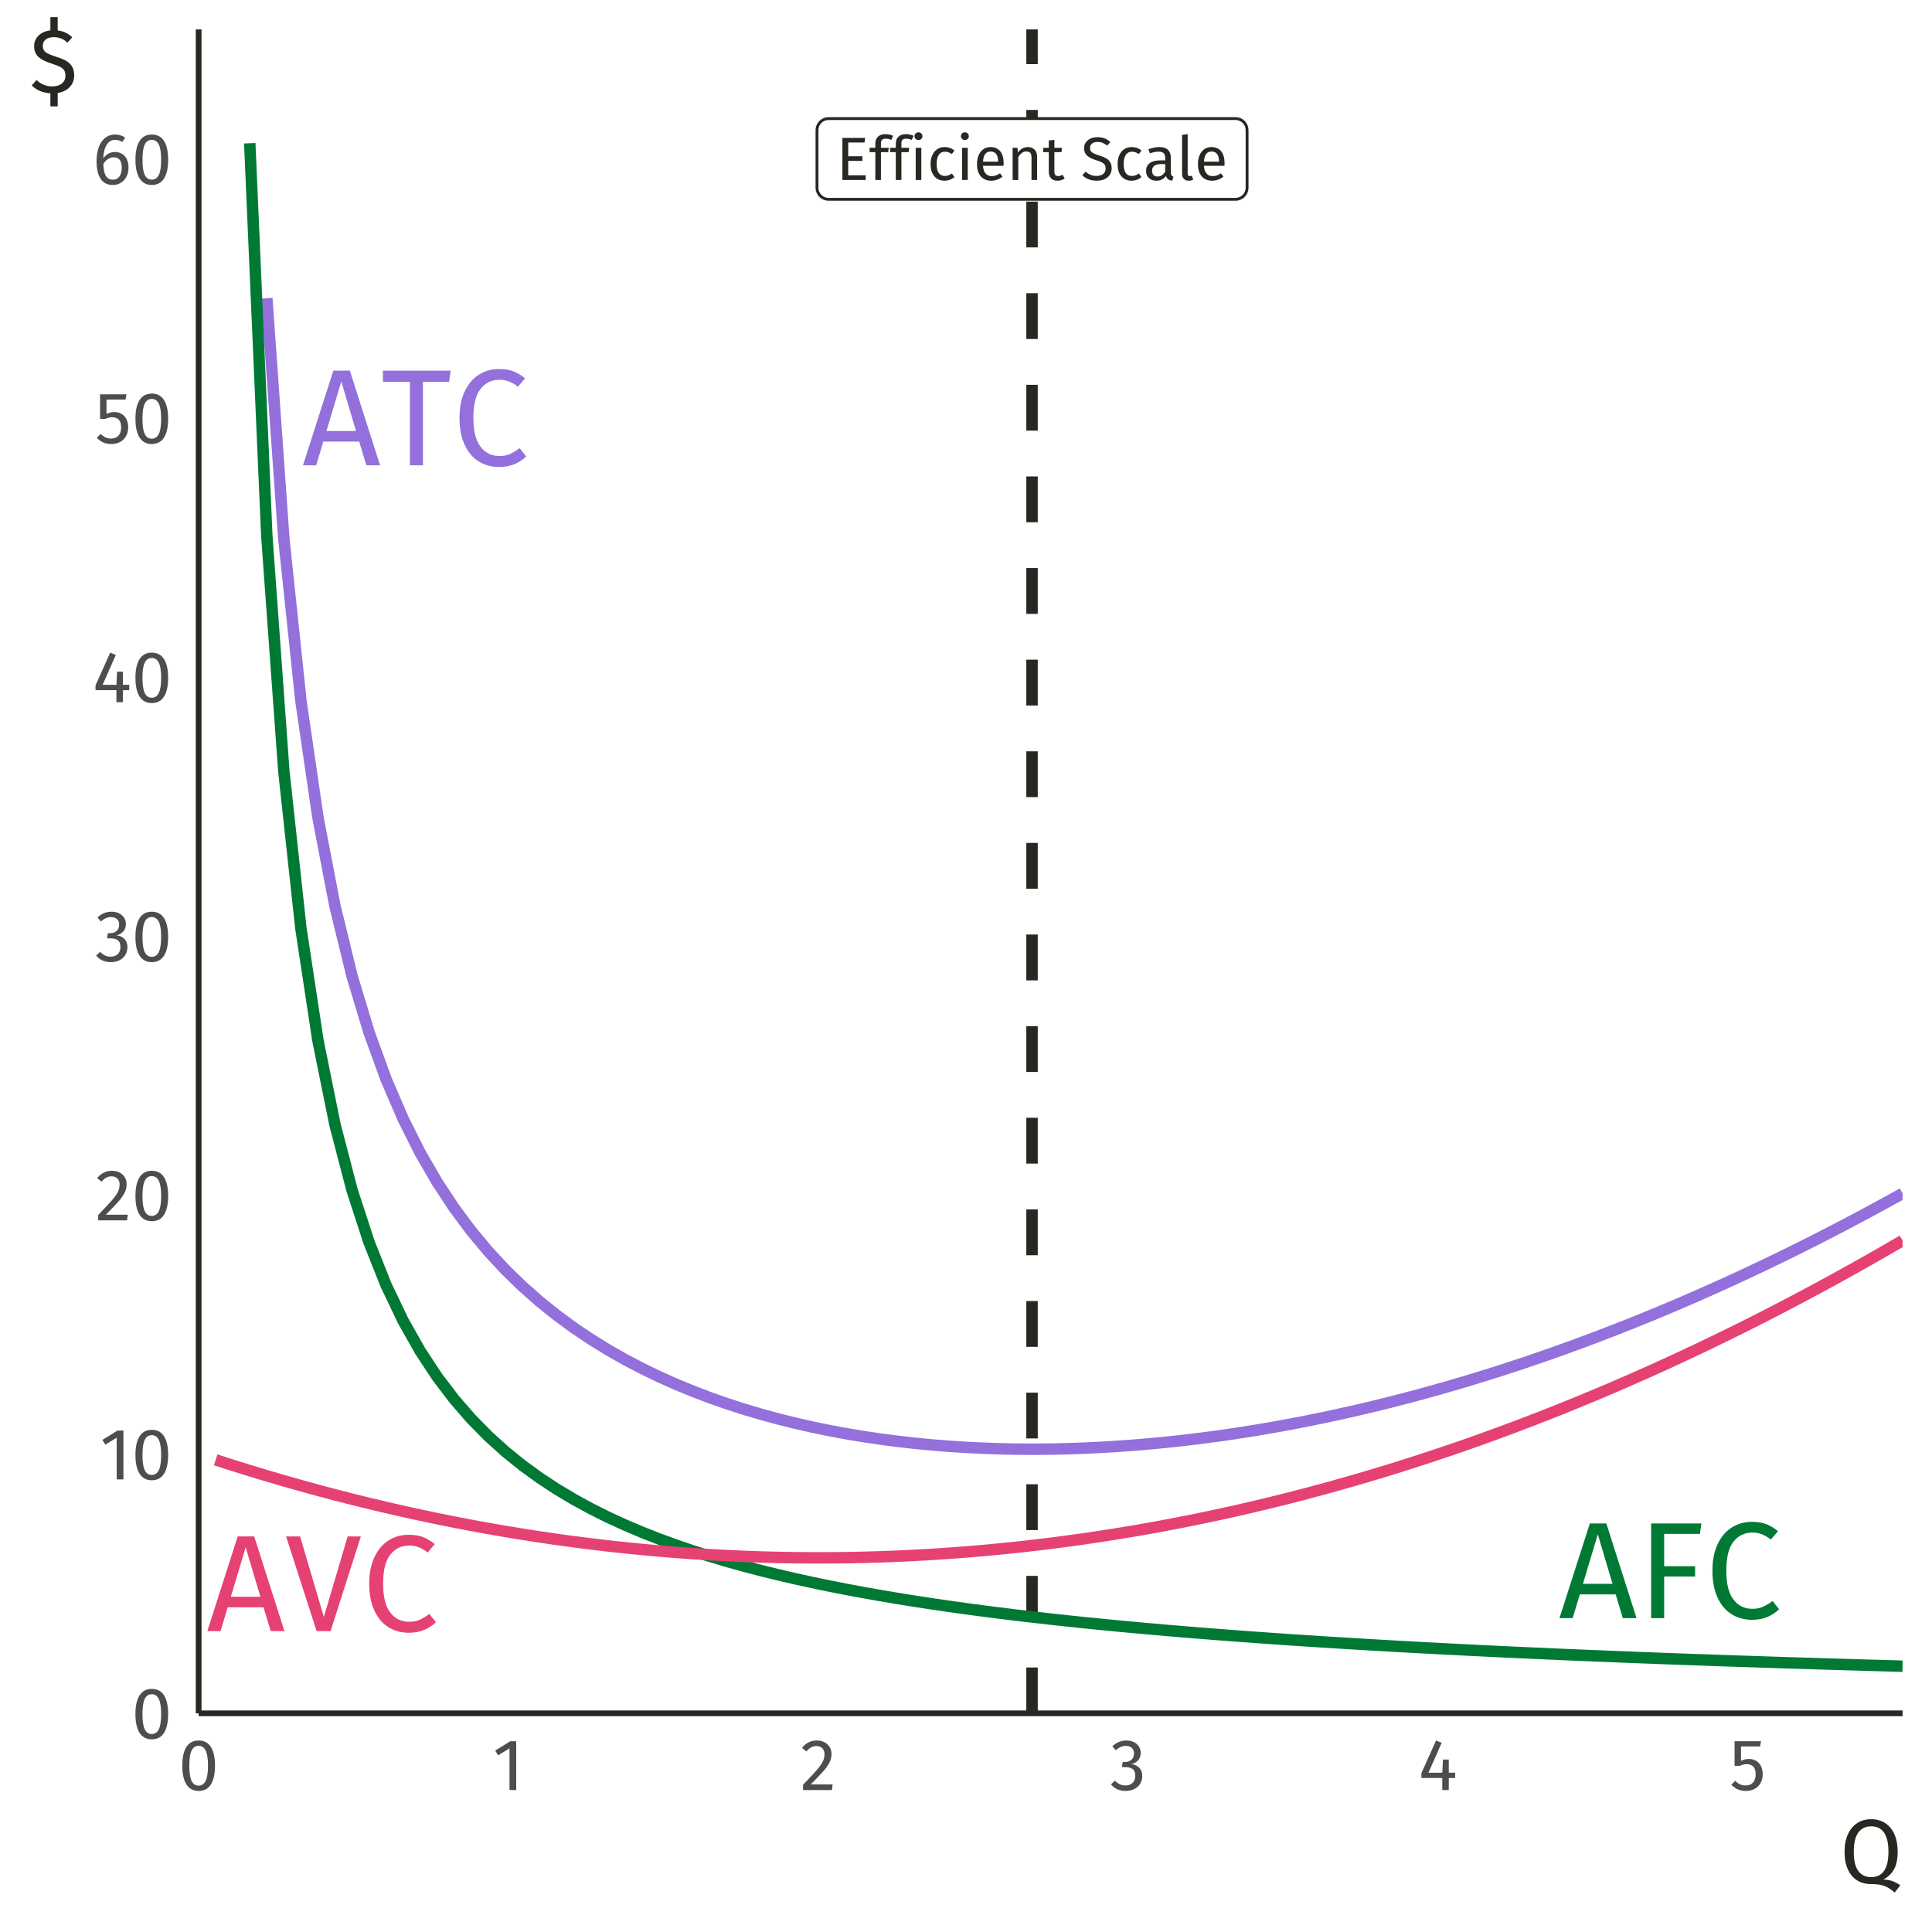 <?xml version="1.0" encoding="UTF-8"?>
<svg xmlns="http://www.w3.org/2000/svg" xmlns:xlink="http://www.w3.org/1999/xlink" width="360pt" height="360pt" viewBox="0 0 360 360" version="1.1">
<defs>
<g>
<symbol overflow="visible" id="glyph0-0">
<path style="stroke:none;" d="M 13.906 -26.887 L 13.906 8.961 L 3.148 8.961 L 3.148 -26.887 Z M 12.523 -25.555 L 4.559 -25.555 L 4.559 7.633 L 12.523 7.633 Z M 8.297 -11.551 C 9.32 -11.547 10.047 -11.273 10.484 -10.73 C 10.918 -10.18 11.137 -9.473 11.141 -8.605 C 11.137 -7.695 10.945 -6.996 10.562 -6.504 C 10.176 -6.008 9.559 -5.699 8.707 -5.582 L 8.707 -4.43 C 8.707 -4.242 8.641 -4.09 8.516 -3.98 C 8.383 -3.867 8.234 -3.812 8.066 -3.816 C 7.891 -3.812 7.742 -3.867 7.617 -3.98 C 7.488 -4.09 7.422 -4.242 7.426 -4.43 L 7.426 -6.582 C 8.328 -6.629 8.945 -6.797 9.27 -7.078 C 9.594 -7.359 9.754 -7.852 9.758 -8.555 C 9.754 -9.117 9.645 -9.551 9.422 -9.859 C 9.199 -10.164 8.789 -10.316 8.195 -10.32 C 7.699 -10.316 7.254 -10.223 6.863 -10.039 C 6.723 -9.984 6.613 -9.961 6.531 -9.961 C 6.34 -9.961 6.191 -10.016 6.082 -10.125 C 5.969 -10.234 5.91 -10.375 5.914 -10.551 C 5.91 -10.871 6.164 -11.117 6.668 -11.293 C 7.172 -11.461 7.715 -11.547 8.297 -11.551 Z M 8.066 -3.074 C 8.32 -3.07 8.531 -2.984 8.703 -2.816 C 8.871 -2.645 8.957 -2.43 8.961 -2.176 C 8.957 -1.898 8.871 -1.672 8.703 -1.496 C 8.531 -1.316 8.32 -1.23 8.066 -1.23 C 7.809 -1.23 7.594 -1.316 7.426 -1.496 C 7.254 -1.672 7.172 -1.898 7.172 -2.176 C 7.172 -2.43 7.254 -2.645 7.426 -2.816 C 7.594 -2.984 7.809 -3.07 8.066 -3.074 Z M 8.066 -3.074 "/>
</symbol>
<symbol overflow="visible" id="glyph0-1">
<path style="stroke:none;" d="M 11.957 0 L 10.629 -4.43 L 3.945 -4.43 L 2.613 0 L 0.152 0 L 5.812 -17.645 L 8.887 -17.645 L 14.52 0 Z M 4.531 -6.402 L 10.039 -6.402 L 7.297 -15.621 Z M 4.531 -6.402 "/>
</symbol>
<symbol overflow="visible" id="glyph0-2">
<path style="stroke:none;" d="M 12.984 -17.645 L 12.727 -15.57 L 7.836 -15.57 L 7.836 0 L 5.402 0 L 5.402 -15.57 L 0.383 -15.57 L 0.383 -17.645 Z M 12.984 -17.645 "/>
</symbol>
<symbol overflow="visible" id="glyph0-3">
<path style="stroke:none;" d="M 8.73 -17.949 C 9.789 -17.945 10.68 -17.809 11.406 -17.539 C 12.129 -17.266 12.867 -16.824 13.625 -16.211 L 12.293 -14.648 C 11.215 -15.516 10.078 -15.949 8.887 -15.953 C 7.414 -15.949 6.23 -15.387 5.34 -14.262 C 4.441 -13.137 3.996 -11.328 3.996 -8.836 C 3.996 -6.41 4.438 -4.621 5.324 -3.469 C 6.211 -2.316 7.391 -1.738 8.859 -1.742 C 9.609 -1.738 10.266 -1.867 10.832 -2.125 C 11.391 -2.379 11.988 -2.738 12.625 -3.199 L 13.828 -1.664 C 13.281 -1.102 12.578 -0.629 11.727 -0.254 C 10.871 0.121 9.891 0.305 8.785 0.309 C 7.348 0.305 6.07 -0.047 4.953 -0.754 C 3.832 -1.461 2.965 -2.504 2.344 -3.879 C 1.719 -5.254 1.406 -6.906 1.41 -8.836 C 1.406 -10.762 1.73 -12.41 2.383 -13.789 C 3.027 -15.16 3.906 -16.199 5.02 -16.898 C 6.125 -17.598 7.363 -17.945 8.73 -17.949 Z M 8.73 -17.949 "/>
</symbol>
<symbol overflow="visible" id="glyph0-4">
<path style="stroke:none;" d="M 2.562 0 L 2.562 -17.645 L 11.934 -17.645 L 11.652 -15.699 L 4.992 -15.699 L 4.992 -9.68 L 10.754 -9.68 L 10.754 -7.758 L 4.992 -7.758 L 4.992 0 Z M 2.562 0 "/>
</symbol>
<symbol overflow="visible" id="glyph0-5">
<path style="stroke:none;" d="M 14.086 -17.645 L 8.449 0 L 5.84 0 L 0.152 -17.645 L 2.766 -17.645 L 7.195 -2.637 L 11.625 -17.645 Z M 14.086 -17.645 "/>
</symbol>
<symbol overflow="visible" id="glyph1-0">
<path style="stroke:none;" d="M 6.18 -11.949 L 6.18 3.984 L 1.398 3.984 L 1.398 -11.949 Z M 5.566 -11.359 L 2.027 -11.359 L 2.027 3.391 L 5.566 3.391 Z M 3.688 -5.133 C 4.141 -5.133 4.465 -5.012 4.66 -4.77 C 4.848 -4.527 4.945 -4.211 4.949 -3.824 C 4.945 -3.422 4.859 -3.109 4.691 -2.891 C 4.52 -2.668 4.246 -2.531 3.871 -2.48 L 3.871 -1.969 C 3.867 -1.883 3.84 -1.816 3.785 -1.77 C 3.727 -1.719 3.66 -1.691 3.586 -1.695 C 3.508 -1.691 3.441 -1.719 3.387 -1.77 C 3.328 -1.816 3.297 -1.883 3.301 -1.969 L 3.301 -2.926 C 3.699 -2.945 3.973 -3.02 4.117 -3.148 C 4.262 -3.27 4.336 -3.488 4.336 -3.801 C 4.336 -4.047 4.285 -4.238 4.188 -4.379 C 4.086 -4.512 3.902 -4.582 3.641 -4.586 C 3.418 -4.582 3.223 -4.539 3.051 -4.461 C 2.988 -4.434 2.938 -4.422 2.902 -4.426 C 2.816 -4.422 2.75 -4.449 2.703 -4.5 C 2.648 -4.547 2.625 -4.609 2.629 -4.688 C 2.625 -4.832 2.738 -4.941 2.965 -5.02 C 3.188 -5.094 3.426 -5.133 3.688 -5.133 Z M 3.586 -1.367 C 3.695 -1.363 3.789 -1.324 3.867 -1.25 C 3.945 -1.172 3.984 -1.078 3.984 -0.969 C 3.984 -0.844 3.945 -0.742 3.867 -0.664 C 3.789 -0.582 3.695 -0.543 3.586 -0.547 C 3.469 -0.543 3.371 -0.582 3.301 -0.664 C 3.223 -0.742 3.188 -0.844 3.188 -0.969 C 3.188 -1.078 3.223 -1.172 3.301 -1.25 C 3.371 -1.324 3.469 -1.363 3.586 -1.367 Z M 3.586 -1.367 "/>
</symbol>
<symbol overflow="visible" id="glyph1-1">
<path style="stroke:none;" d="M 5.383 -7.84 L 5.258 -6.977 L 2.219 -6.977 L 2.219 -4.414 L 4.859 -4.414 L 4.859 -3.551 L 2.219 -3.551 L 2.219 -0.863 L 5.473 -0.863 L 5.473 0 L 1.137 0 L 1.137 -7.84 Z M 5.383 -7.84 "/>
</symbol>
<symbol overflow="visible" id="glyph1-2">
<path style="stroke:none;" d="M 3.117 -7.695 C 2.797 -7.691 2.566 -7.621 2.434 -7.484 C 2.293 -7.34 2.227 -7.121 2.23 -6.828 L 2.23 -5.996 L 3.688 -5.996 L 3.574 -5.191 L 2.23 -5.191 L 2.23 0 L 1.184 0 L 1.184 -5.191 L 0.113 -5.191 L 0.113 -5.996 L 1.184 -5.996 L 1.184 -6.816 C 1.184 -7.328 1.348 -7.746 1.676 -8.062 C 2.004 -8.375 2.465 -8.531 3.062 -8.535 C 3.332 -8.531 3.578 -8.508 3.797 -8.461 C 4.012 -8.41 4.242 -8.332 4.496 -8.23 L 4.164 -7.465 C 3.82 -7.617 3.473 -7.691 3.117 -7.695 Z M 3.117 -7.695 "/>
</symbol>
<symbol overflow="visible" id="glyph1-3">
<path style="stroke:none;" d="M 2.129 -5.996 L 2.129 0 L 1.082 0 L 1.082 -5.996 Z M 1.594 -8.879 C 1.812 -8.875 1.988 -8.809 2.125 -8.672 C 2.262 -8.535 2.332 -8.363 2.332 -8.16 C 2.332 -7.953 2.262 -7.785 2.125 -7.652 C 1.988 -7.52 1.812 -7.453 1.594 -7.453 C 1.379 -7.453 1.203 -7.52 1.066 -7.652 C 0.93 -7.785 0.859 -7.953 0.863 -8.16 C 0.859 -8.363 0.93 -8.535 1.066 -8.672 C 1.203 -8.809 1.379 -8.875 1.594 -8.879 Z M 1.594 -8.879 "/>
</symbol>
<symbol overflow="visible" id="glyph1-4">
<path style="stroke:none;" d="M 3.266 -6.133 C 3.617 -6.129 3.945 -6.078 4.242 -5.98 C 4.539 -5.875 4.824 -5.711 5.098 -5.484 L 4.598 -4.824 C 4.383 -4.973 4.176 -5.086 3.977 -5.16 C 3.773 -5.23 3.551 -5.266 3.312 -5.27 C 2.82 -5.266 2.445 -5.074 2.18 -4.688 C 1.91 -4.301 1.773 -3.727 1.777 -2.969 C 1.773 -2.207 1.906 -1.648 2.172 -1.289 C 2.434 -0.93 2.812 -0.75 3.312 -0.75 C 3.543 -0.75 3.762 -0.785 3.961 -0.859 C 4.156 -0.93 4.375 -1.047 4.621 -1.207 L 5.098 -0.523 C 4.551 -0.082 3.938 0.133 3.266 0.137 C 2.449 0.133 1.812 -0.137 1.348 -0.684 C 0.879 -1.227 0.645 -1.98 0.648 -2.949 C 0.645 -3.582 0.75 -4.141 0.965 -4.617 C 1.176 -5.094 1.477 -5.465 1.871 -5.734 C 2.258 -5.996 2.723 -6.129 3.266 -6.133 Z M 3.266 -6.133 "/>
</symbol>
<symbol overflow="visible" id="glyph1-5">
<path style="stroke:none;" d="M 5.609 -3.176 C 5.605 -3 5.602 -2.82 5.59 -2.641 L 1.766 -2.641 C 1.805 -1.977 1.973 -1.492 2.266 -1.184 C 2.551 -0.871 2.922 -0.715 3.379 -0.719 C 3.664 -0.715 3.93 -0.758 4.176 -0.844 C 4.418 -0.926 4.672 -1.059 4.938 -1.242 L 5.395 -0.613 C 4.754 -0.113 4.055 0.133 3.301 0.137 C 2.461 0.133 1.812 -0.137 1.348 -0.684 C 0.879 -1.227 0.645 -1.977 0.648 -2.938 C 0.645 -3.555 0.746 -4.109 0.949 -4.594 C 1.148 -5.074 1.434 -5.449 1.812 -5.723 C 2.188 -5.992 2.633 -6.129 3.141 -6.133 C 3.938 -6.129 4.547 -5.867 4.973 -5.348 C 5.395 -4.82 5.605 -4.098 5.609 -3.176 Z M 4.574 -3.484 C 4.57 -4.074 4.453 -4.523 4.223 -4.836 C 3.984 -5.145 3.633 -5.301 3.164 -5.305 C 2.305 -5.301 1.836 -4.672 1.766 -3.414 L 4.574 -3.414 Z M 4.574 -3.484 "/>
</symbol>
<symbol overflow="visible" id="glyph1-6">
<path style="stroke:none;" d="M 3.902 -6.133 C 4.449 -6.129 4.875 -5.965 5.184 -5.645 C 5.488 -5.316 5.641 -4.871 5.645 -4.301 L 5.645 0 L 4.598 0 L 4.598 -4.152 C 4.594 -4.578 4.516 -4.879 4.359 -5.055 C 4.199 -5.227 3.961 -5.312 3.652 -5.316 C 3.332 -5.312 3.051 -5.223 2.809 -5.043 C 2.562 -4.859 2.336 -4.598 2.129 -4.258 L 2.129 0 L 1.082 0 L 1.082 -5.996 L 1.98 -5.996 L 2.07 -5.109 C 2.281 -5.43 2.547 -5.68 2.863 -5.859 C 3.176 -6.039 3.523 -6.129 3.902 -6.133 Z M 3.902 -6.133 "/>
</symbol>
<symbol overflow="visible" id="glyph1-7">
<path style="stroke:none;" d="M 4.109 -0.273 C 3.711 0 3.266 0.133 2.766 0.137 C 2.258 0.133 1.859 -0.008 1.574 -0.301 C 1.289 -0.59 1.148 -1.016 1.148 -1.57 L 1.148 -5.191 L 0.102 -5.191 L 0.102 -5.996 L 1.148 -5.996 L 1.148 -7.352 L 2.195 -7.477 L 2.195 -5.996 L 3.621 -5.996 L 3.504 -5.191 L 2.195 -5.191 L 2.195 -1.617 C 2.191 -1.305 2.246 -1.078 2.359 -0.938 C 2.469 -0.797 2.652 -0.727 2.914 -0.727 C 3.145 -0.727 3.41 -0.805 3.711 -0.969 Z M 4.109 -0.273 "/>
</symbol>
<symbol overflow="visible" id="glyph1-8">
<path style="stroke:none;" d=""/>
</symbol>
<symbol overflow="visible" id="glyph1-9">
<path style="stroke:none;" d="M 3.074 -7.977 C 3.594 -7.973 4.039 -7.898 4.414 -7.754 C 4.781 -7.605 5.145 -7.379 5.496 -7.066 L 4.906 -6.406 C 4.605 -6.641 4.316 -6.816 4.035 -6.926 C 3.75 -7.035 3.445 -7.09 3.117 -7.09 C 2.707 -7.09 2.367 -6.992 2.105 -6.805 C 1.836 -6.609 1.703 -6.336 1.707 -5.977 C 1.703 -5.746 1.75 -5.551 1.844 -5.398 C 1.934 -5.242 2.102 -5.102 2.348 -4.973 C 2.594 -4.844 2.953 -4.707 3.426 -4.562 C 3.914 -4.41 4.324 -4.246 4.652 -4.074 C 4.98 -3.895 5.242 -3.656 5.445 -3.352 C 5.641 -3.043 5.742 -2.652 5.746 -2.184 C 5.742 -1.727 5.629 -1.324 5.41 -0.98 C 5.184 -0.629 4.863 -0.355 4.441 -0.16 C 4.02 0.039 3.52 0.133 2.949 0.137 C 1.859 0.133 0.973 -0.199 0.285 -0.875 L 0.875 -1.535 C 1.191 -1.277 1.516 -1.082 1.844 -0.949 C 2.168 -0.816 2.531 -0.75 2.938 -0.75 C 3.418 -0.75 3.82 -0.867 4.141 -1.109 C 4.457 -1.344 4.617 -1.691 4.621 -2.152 C 4.617 -2.406 4.566 -2.621 4.473 -2.793 C 4.371 -2.961 4.203 -3.113 3.965 -3.254 C 3.727 -3.387 3.379 -3.523 2.926 -3.664 C 2.117 -3.902 1.531 -4.195 1.16 -4.539 C 0.785 -4.879 0.598 -5.344 0.602 -5.93 C 0.598 -6.32 0.703 -6.672 0.914 -6.984 C 1.125 -7.297 1.418 -7.539 1.793 -7.715 C 2.168 -7.887 2.594 -7.973 3.074 -7.977 Z M 3.074 -7.977 "/>
</symbol>
<symbol overflow="visible" id="glyph1-10">
<path style="stroke:none;" d="M 5.121 -1.398 C 5.121 -1.152 5.16 -0.973 5.246 -0.859 C 5.324 -0.738 5.449 -0.648 5.621 -0.594 L 5.383 0.137 C 5.07 0.094 4.82 0.012 4.633 -0.125 C 4.441 -0.258 4.301 -0.473 4.211 -0.762 C 3.809 -0.164 3.215 0.133 2.426 0.137 C 1.832 0.133 1.363 -0.031 1.023 -0.363 C 0.68 -0.695 0.508 -1.129 0.512 -1.672 C 0.508 -2.305 0.738 -2.797 1.199 -3.141 C 1.656 -3.48 2.309 -3.648 3.152 -3.652 L 4.074 -3.652 L 4.074 -4.098 C 4.07 -4.52 3.969 -4.824 3.766 -5.008 C 3.559 -5.188 3.246 -5.277 2.824 -5.281 C 2.383 -5.277 1.844 -5.172 1.207 -4.961 L 0.945 -5.727 C 1.684 -5.992 2.375 -6.129 3.016 -6.133 C 3.719 -6.129 4.246 -5.957 4.598 -5.613 C 4.945 -5.27 5.121 -4.777 5.121 -4.145 Z M 2.664 -0.648 C 3.262 -0.645 3.73 -0.957 4.074 -1.582 L 4.074 -2.961 L 3.289 -2.961 C 2.18 -2.957 1.629 -2.547 1.629 -1.73 C 1.629 -1.371 1.715 -1.102 1.891 -0.922 C 2.062 -0.734 2.32 -0.645 2.664 -0.648 Z M 2.664 -0.648 "/>
</symbol>
<symbol overflow="visible" id="glyph1-11">
<path style="stroke:none;" d="M 2.277 0.137 C 1.887 0.133 1.582 0.02 1.359 -0.211 C 1.133 -0.441 1.02 -0.766 1.023 -1.184 L 1.023 -8.41 L 2.07 -8.535 L 2.07 -1.207 C 2.066 -1.039 2.098 -0.914 2.156 -0.84 C 2.211 -0.762 2.305 -0.727 2.445 -0.727 C 2.586 -0.727 2.715 -0.75 2.832 -0.797 L 3.105 -0.066 C 2.855 0.07 2.578 0.133 2.277 0.137 Z M 2.277 0.137 "/>
</symbol>
<symbol overflow="visible" id="glyph2-0">
<path style="stroke:none;" d="M 7.387 -14.281 L 7.387 4.762 L 1.672 4.762 L 1.672 -14.281 Z M 6.652 -13.574 L 2.422 -13.574 L 2.422 4.055 L 6.652 4.055 Z M 4.406 -6.133 C 4.949 -6.129 5.336 -5.984 5.566 -5.695 C 5.797 -5.406 5.91 -5.031 5.914 -4.57 C 5.91 -4.086 5.809 -3.711 5.609 -3.453 C 5.402 -3.188 5.074 -3.027 4.625 -2.965 L 4.625 -2.352 C 4.621 -2.25 4.59 -2.172 4.523 -2.113 C 4.453 -2.055 4.371 -2.027 4.285 -2.027 C 4.191 -2.027 4.113 -2.055 4.047 -2.113 C 3.977 -2.172 3.941 -2.25 3.945 -2.352 L 3.945 -3.496 C 4.422 -3.52 4.75 -3.605 4.922 -3.758 C 5.094 -3.906 5.18 -4.168 5.18 -4.543 C 5.18 -4.84 5.121 -5.07 5.004 -5.234 C 4.887 -5.395 4.668 -5.477 4.352 -5.48 C 4.086 -5.477 3.852 -5.43 3.645 -5.332 C 3.57 -5.301 3.512 -5.285 3.469 -5.289 C 3.367 -5.285 3.285 -5.316 3.23 -5.379 C 3.168 -5.438 3.141 -5.512 3.141 -5.602 C 3.141 -5.773 3.273 -5.902 3.543 -5.996 C 3.809 -6.082 4.098 -6.129 4.406 -6.133 Z M 4.285 -1.633 C 4.418 -1.629 4.531 -1.582 4.625 -1.496 C 4.711 -1.402 4.758 -1.289 4.762 -1.156 C 4.758 -1.008 4.711 -0.887 4.625 -0.793 C 4.531 -0.695 4.418 -0.648 4.285 -0.652 C 4.145 -0.648 4.031 -0.695 3.941 -0.793 C 3.852 -0.887 3.809 -1.008 3.809 -1.156 C 3.809 -1.289 3.852 -1.402 3.941 -1.496 C 4.031 -1.582 4.145 -1.629 4.285 -1.633 Z M 4.285 -1.633 "/>
</symbol>
<symbol overflow="visible" id="glyph2-1">
<path style="stroke:none;" d="M 3.793 -9.234 C 4.797 -9.234 5.559 -8.832 6.07 -8.031 C 6.582 -7.227 6.836 -6.062 6.84 -4.543 C 6.836 -3.016 6.582 -1.852 6.07 -1.047 C 5.559 -0.238 4.797 0.164 3.793 0.164 C 2.785 0.164 2.027 -0.238 1.516 -1.047 C 1 -1.852 0.742 -3.016 0.746 -4.543 C 0.742 -6.062 1 -7.227 1.516 -8.031 C 2.027 -8.832 2.785 -9.234 3.793 -9.234 Z M 3.793 -8.242 C 3.199 -8.238 2.762 -7.949 2.48 -7.371 C 2.191 -6.789 2.051 -5.844 2.055 -4.543 C 2.051 -3.234 2.191 -2.289 2.48 -1.707 C 2.762 -1.117 3.199 -0.824 3.793 -0.828 C 4.371 -0.824 4.809 -1.117 5.098 -1.707 C 5.387 -2.289 5.531 -3.234 5.535 -4.543 C 5.531 -5.836 5.387 -6.777 5.098 -7.363 C 4.809 -7.945 4.371 -8.238 3.793 -8.242 Z M 3.793 -8.242 "/>
</symbol>
<symbol overflow="visible" id="glyph2-2">
<path style="stroke:none;" d="M 4.395 -9.098 L 4.395 0 L 3.141 0 L 3.141 -7.766 L 1.02 -6.473 L 0.477 -7.359 L 3.293 -9.098 Z M 4.395 -9.098 "/>
</symbol>
<symbol overflow="visible" id="glyph2-3">
<path style="stroke:none;" d="M 3.102 -9.234 C 3.641 -9.234 4.121 -9.125 4.535 -8.906 C 4.949 -8.688 5.27 -8.391 5.496 -8.016 C 5.723 -7.641 5.836 -7.215 5.836 -6.746 C 5.836 -6.188 5.711 -5.656 5.461 -5.152 C 5.211 -4.645 4.824 -4.098 4.309 -3.508 C 3.789 -2.918 3.008 -2.098 1.957 -1.047 L 6.051 -1.047 L 5.902 0 L 0.531 0 L 0.531 -0.992 C 1.742 -2.25 2.602 -3.172 3.113 -3.758 C 3.617 -4.34 3.98 -4.852 4.199 -5.289 C 4.414 -5.723 4.523 -6.191 4.527 -6.691 C 4.523 -7.16 4.387 -7.527 4.117 -7.797 C 3.844 -8.062 3.48 -8.195 3.031 -8.199 C 2.656 -8.195 2.332 -8.121 2.055 -7.969 C 1.77 -7.812 1.469 -7.559 1.156 -7.207 L 0.34 -7.859 C 0.711 -8.32 1.121 -8.668 1.578 -8.895 C 2.027 -9.121 2.535 -9.234 3.102 -9.234 Z M 3.102 -9.234 "/>
</symbol>
<symbol overflow="visible" id="glyph2-4">
<path style="stroke:none;" d="M 3.059 -9.234 C 3.621 -9.234 4.102 -9.129 4.508 -8.922 C 4.906 -8.711 5.215 -8.43 5.434 -8.078 C 5.645 -7.723 5.754 -7.336 5.754 -6.922 C 5.754 -6.367 5.59 -5.914 5.27 -5.555 C 4.945 -5.195 4.52 -4.953 3.984 -4.828 C 4.59 -4.773 5.082 -4.555 5.465 -4.176 C 5.844 -3.793 6.035 -3.277 6.039 -2.625 C 6.035 -2.098 5.906 -1.621 5.656 -1.195 C 5.398 -0.77 5.039 -0.434 4.57 -0.195 C 4.098 0.047 3.551 0.164 2.938 0.164 C 2.383 0.164 1.875 0.062 1.414 -0.141 C 0.949 -0.344 0.547 -0.648 0.203 -1.062 L 0.953 -1.754 C 1.25 -1.441 1.555 -1.215 1.871 -1.074 C 2.18 -0.926 2.523 -0.855 2.898 -0.855 C 3.465 -0.855 3.914 -1.016 4.242 -1.34 C 4.57 -1.66 4.734 -2.094 4.734 -2.637 C 4.734 -3.234 4.578 -3.656 4.27 -3.902 C 3.961 -4.145 3.512 -4.266 2.926 -4.27 L 2.242 -4.27 L 2.395 -5.234 L 2.855 -5.234 C 3.324 -5.23 3.719 -5.371 4.031 -5.656 C 4.344 -5.934 4.5 -6.328 4.5 -6.84 C 4.5 -7.262 4.363 -7.602 4.094 -7.852 C 3.82 -8.102 3.453 -8.227 2.992 -8.227 C 2.637 -8.227 2.312 -8.16 2.02 -8.035 C 1.723 -7.906 1.422 -7.699 1.113 -7.41 L 0.461 -8.16 C 1.23 -8.875 2.098 -9.234 3.059 -9.234 Z M 3.059 -9.234 "/>
</symbol>
<symbol overflow="visible" id="glyph2-5">
<path style="stroke:none;" d="M 6.828 -3.238 L 6.828 -2.242 L 5.645 -2.242 L 5.645 0 L 4.434 0 L 4.434 -2.242 L 0.543 -2.242 L 0.543 -3.141 L 3.277 -9.234 L 4.324 -8.801 L 1.863 -3.238 L 4.445 -3.238 L 4.555 -5.684 L 5.645 -5.684 L 5.645 -3.238 Z M 6.828 -3.238 "/>
</symbol>
<symbol overflow="visible" id="glyph2-6">
<path style="stroke:none;" d="M 5.711 -8.121 L 2.164 -8.121 L 2.164 -5.441 C 2.621 -5.672 3.105 -5.789 3.617 -5.793 C 4.395 -5.789 5.023 -5.531 5.496 -5.023 C 5.965 -4.508 6.199 -3.805 6.203 -2.91 C 6.199 -2.309 6.066 -1.777 5.809 -1.312 C 5.543 -0.844 5.176 -0.48 4.699 -0.223 C 4.223 0.035 3.672 0.164 3.047 0.164 C 2.492 0.164 1.996 0.066 1.562 -0.129 C 1.125 -0.324 0.723 -0.609 0.355 -0.992 L 1.09 -1.715 C 1.379 -1.422 1.676 -1.207 1.984 -1.066 C 2.293 -0.926 2.641 -0.855 3.031 -0.855 C 3.609 -0.855 4.066 -1.035 4.398 -1.398 C 4.727 -1.762 4.891 -2.273 4.895 -2.938 C 4.891 -3.594 4.742 -4.074 4.445 -4.379 C 4.145 -4.676 3.742 -4.828 3.238 -4.828 C 3 -4.828 2.781 -4.801 2.582 -4.754 C 2.383 -4.699 2.172 -4.621 1.945 -4.516 L 0.965 -4.516 L 0.965 -9.098 L 5.891 -9.098 Z M 5.711 -8.121 "/>
</symbol>
<symbol overflow="visible" id="glyph2-7">
<path style="stroke:none;" d="M 4.188 -5.984 C 4.648 -5.98 5.07 -5.871 5.453 -5.656 C 5.832 -5.438 6.137 -5.113 6.363 -4.68 C 6.59 -4.242 6.703 -3.711 6.703 -3.086 C 6.703 -2.441 6.574 -1.871 6.316 -1.379 C 6.059 -0.883 5.707 -0.504 5.27 -0.238 C 4.824 0.031 4.34 0.164 3.809 0.164 C 2.746 0.164 1.969 -0.227 1.48 -1.012 C 0.988 -1.797 0.742 -2.883 0.746 -4.27 C 0.742 -5.258 0.883 -6.125 1.16 -6.875 C 1.438 -7.617 1.832 -8.199 2.352 -8.613 C 2.867 -9.027 3.48 -9.234 4.188 -9.234 C 4.875 -9.234 5.5 -9.047 6.066 -8.676 L 5.574 -7.848 C 5.145 -8.105 4.68 -8.238 4.176 -8.242 C 3.52 -8.238 3.004 -7.926 2.625 -7.301 C 2.242 -6.676 2.031 -5.836 2 -4.789 C 2.559 -5.582 3.289 -5.98 4.188 -5.984 Z M 3.809 -0.828 C 4.332 -0.824 4.734 -1.023 5.02 -1.426 C 5.297 -1.824 5.438 -2.367 5.441 -3.047 C 5.438 -4.344 4.949 -4.992 3.973 -4.992 C 3.57 -4.992 3.199 -4.879 2.867 -4.656 C 2.531 -4.434 2.246 -4.129 2.012 -3.738 C 2.035 -2.738 2.191 -2.004 2.48 -1.535 C 2.762 -1.062 3.207 -0.824 3.809 -0.828 Z M 3.809 -0.828 "/>
</symbol>
<symbol overflow="visible" id="glyph3-0">
<path style="stroke:none;" d="M 9.23 -17.852 L 9.23 5.949 L 2.09 5.949 L 2.09 -17.852 Z M 8.312 -16.965 L 3.027 -16.965 L 3.027 5.066 L 8.312 5.066 Z M 5.508 -7.668 C 6.188 -7.664 6.672 -7.48 6.961 -7.121 C 7.25 -6.754 7.395 -6.285 7.395 -5.711 C 7.395 -5.109 7.266 -4.645 7.012 -4.316 C 6.754 -3.984 6.344 -3.781 5.781 -3.707 L 5.781 -2.941 C 5.777 -2.816 5.734 -2.715 5.652 -2.641 C 5.562 -2.566 5.465 -2.531 5.355 -2.531 C 5.238 -2.531 5.137 -2.566 5.055 -2.641 C 4.969 -2.715 4.926 -2.816 4.93 -2.941 L 4.93 -4.367 C 5.527 -4.398 5.938 -4.512 6.152 -4.699 C 6.367 -4.887 6.473 -5.211 6.477 -5.68 C 6.473 -6.047 6.398 -6.336 6.254 -6.543 C 6.105 -6.746 5.836 -6.848 5.441 -6.852 C 5.109 -6.848 4.812 -6.785 4.555 -6.664 C 4.461 -6.625 4.391 -6.609 4.336 -6.613 C 4.211 -6.609 4.109 -6.645 4.035 -6.723 C 3.961 -6.793 3.926 -6.887 3.926 -7.004 C 3.926 -7.215 4.09 -7.379 4.426 -7.496 C 4.758 -7.605 5.121 -7.664 5.508 -7.668 Z M 5.355 -2.039 C 5.523 -2.039 5.664 -1.98 5.777 -1.867 C 5.891 -1.754 5.945 -1.613 5.949 -1.445 C 5.945 -1.262 5.891 -1.109 5.777 -0.992 C 5.664 -0.871 5.523 -0.812 5.355 -0.816 C 5.184 -0.812 5.039 -0.871 4.93 -0.992 C 4.812 -1.109 4.758 -1.262 4.762 -1.445 C 4.758 -1.613 4.812 -1.754 4.93 -1.867 C 5.039 -1.98 5.184 -2.039 5.355 -2.039 Z M 5.355 -2.039 "/>
</symbol>
<symbol overflow="visible" id="glyph3-1">
<path style="stroke:none;" d="M 8.145 -0.664 C 8.766 -0.66 9.332 -0.566 9.844 -0.383 C 10.352 -0.191 10.844 0.062 11.32 0.391 L 10.27 1.75 C 9.586 1.148 8.938 0.734 8.328 0.512 C 7.711 0.281 6.887 0.168 5.848 0.172 C 4.871 0.168 4.016 -0.059 3.281 -0.516 C 2.543 -0.977 1.965 -1.656 1.555 -2.559 C 1.137 -3.457 0.93 -4.547 0.934 -5.832 C 0.93 -7.086 1.137 -8.176 1.555 -9.094 C 1.965 -10.012 2.547 -10.711 3.297 -11.195 C 4.043 -11.676 4.906 -11.918 5.883 -11.918 C 6.867 -11.918 7.73 -11.68 8.473 -11.211 C 9.215 -10.738 9.793 -10.051 10.207 -9.145 C 10.621 -8.234 10.828 -7.137 10.828 -5.848 C 10.828 -4.473 10.602 -3.379 10.148 -2.574 C 9.695 -1.762 9.027 -1.125 8.145 -0.664 Z M 2.652 -5.832 C 2.648 -4.207 2.934 -3.016 3.508 -2.258 C 4.078 -1.496 4.871 -1.117 5.883 -1.121 C 8.035 -1.117 9.109 -2.695 9.113 -5.848 C 9.109 -9.008 8.035 -10.586 5.883 -10.59 C 4.859 -10.586 4.062 -10.203 3.5 -9.434 C 2.93 -8.66 2.648 -7.457 2.652 -5.832 Z M 2.652 -5.832 "/>
</symbol>
<symbol overflow="visible" id="glyph3-2">
<path style="stroke:none;" d="M 8.348 -3.16 C 8.344 -2.297 8.07 -1.574 7.531 -0.984 C 6.984 -0.395 6.23 -0.023 5.27 0.137 L 5.27 2.637 L 3.91 2.637 L 3.91 0.188 C 2.512 0.117 1.352 -0.367 0.426 -1.273 L 1.344 -2.277 C 2.156 -1.484 3.133 -1.09 4.266 -1.09 C 4.98 -1.09 5.566 -1.262 6.027 -1.613 C 6.484 -1.961 6.715 -2.461 6.715 -3.109 C 6.715 -3.48 6.641 -3.793 6.5 -4.047 C 6.355 -4.293 6.109 -4.512 5.762 -4.707 C 5.406 -4.895 4.902 -5.094 4.25 -5.305 C 3.078 -5.664 2.227 -6.094 1.691 -6.586 C 1.148 -7.078 0.879 -7.742 0.883 -8.586 C 0.879 -9.375 1.156 -10.039 1.715 -10.57 C 2.27 -11.102 3 -11.418 3.91 -11.527 L 3.91 -14.008 L 5.27 -14.008 L 5.27 -11.508 C 5.809 -11.453 6.301 -11.32 6.738 -11.109 C 7.176 -10.898 7.59 -10.605 7.988 -10.234 L 7.09 -9.246 C 6.703 -9.609 6.301 -9.871 5.891 -10.031 C 5.473 -10.188 5.023 -10.266 4.539 -10.27 C 3.934 -10.266 3.441 -10.125 3.066 -9.852 C 2.684 -9.57 2.496 -9.172 2.5 -8.652 C 2.496 -8.32 2.562 -8.047 2.703 -7.828 C 2.836 -7.605 3.082 -7.398 3.434 -7.215 C 3.785 -7.027 4.301 -6.828 4.98 -6.613 C 5.691 -6.395 6.285 -6.156 6.766 -5.898 C 7.238 -5.637 7.621 -5.285 7.914 -4.844 C 8.199 -4.402 8.344 -3.84 8.348 -3.16 Z M 8.348 -3.16 "/>
</symbol>
</g>
<clipPath id="clip1">
  <path d="M 48 54 L 354.52 54 L 354.52 272 L 48 272 Z M 48 54 "/>
</clipPath>
<clipPath id="clip2">
  <path d="M 191 5.48 L 194 5.48 L 194 319.25 L 191 319.25 Z M 191 5.48 "/>
</clipPath>
<clipPath id="clip3">
  <path d="M 45 25 L 354.52 25 L 354.52 312 L 45 312 Z M 45 25 "/>
</clipPath>
<clipPath id="clip4">
  <path d="M 39 230 L 354.52 230 L 354.52 292 L 39 292 Z M 39 230 "/>
</clipPath>
</defs>
<g id="surface154">
<rect x="0" y="0" width="360" height="360" style="fill:rgb(100%,100%,100%);fill-opacity:1;stroke:none;"/>
<g clip-path="url(#clip1)" clip-rule="nonzero">
<path style="fill:none;stroke-width:2.134;stroke-linecap:butt;stroke-linejoin:round;stroke:rgb(57.647%,43.922%,85.882%);stroke-opacity:1;stroke-miterlimit:10;" d="M 49.715 55.57 L 52.891 100.387 L 56.066 130.543 L 59.242 152.312 L 62.414 168.828 L 65.59 181.832 L 68.766 192.367 L 71.941 201.102 L 75.117 208.477 L 78.289 214.801 L 81.465 220.289 L 84.641 225.109 L 87.816 229.375 L 90.992 233.184 L 94.168 236.602 L 97.34 239.688 L 100.516 242.492 L 103.691 245.043 L 106.867 247.379 L 110.043 249.516 L 113.215 251.484 L 116.391 253.293 L 119.566 254.961 L 122.742 256.5 L 125.918 257.918 L 129.094 259.227 L 132.266 260.438 L 135.441 261.551 L 138.617 262.578 L 141.793 263.523 L 144.969 264.391 L 148.141 265.18 L 151.316 265.902 L 154.492 266.559 L 157.668 267.148 L 160.844 267.68 L 164.016 268.148 L 167.191 268.562 L 170.367 268.926 L 173.543 269.23 L 176.719 269.484 L 179.895 269.691 L 183.066 269.848 L 186.242 269.957 L 189.418 270.023 L 192.594 270.043 L 195.77 270.016 L 198.941 269.949 L 202.117 269.836 L 205.293 269.684 L 208.469 269.488 L 211.645 269.254 L 214.816 268.98 L 217.992 268.668 L 221.168 268.316 L 224.344 267.926 L 227.52 267.5 L 230.695 267.035 L 233.867 266.531 L 237.043 265.992 L 240.219 265.418 L 243.395 264.809 L 246.57 264.16 L 249.742 263.48 L 252.918 262.762 L 256.094 262.012 L 259.27 261.227 L 262.445 260.406 L 265.617 259.551 L 268.793 258.664 L 271.969 257.742 L 275.145 256.785 L 278.32 255.797 L 281.496 254.773 L 284.668 253.719 L 287.844 252.629 L 291.02 251.508 L 294.195 250.355 L 297.371 249.168 L 300.543 247.949 L 303.719 246.699 L 306.895 245.418 L 310.07 244.102 L 313.246 242.754 L 316.418 241.375 L 319.594 239.965 L 322.77 238.523 L 325.945 237.051 L 329.121 235.543 L 332.297 234.008 L 335.469 232.441 L 338.645 230.84 L 341.82 229.211 L 344.996 227.547 L 348.172 225.855 L 351.344 224.129 L 354.52 222.375 "/>
</g>
<g style="fill:rgb(57.647%,43.922%,85.882%);fill-opacity:1;">
  <use xlink:href="#glyph0-1" x="56.301" y="86.711"/>
  <use xlink:href="#glyph0-2" x="70.974" y="86.711"/>
  <use xlink:href="#glyph0-3" x="84.213" y="86.711"/>
</g>
<g clip-path="url(#clip2)" clip-rule="nonzero">
<path style="fill:none;stroke-width:2.134;stroke-linecap:butt;stroke-linejoin:round;stroke:rgb(15.294%,15.686%,13.333%);stroke-opacity:1;stroke-dasharray:8.536,8.536;stroke-miterlimit:10;" d="M 192.305 319.25 L 192.305 5.48 "/>
</g>
<g clip-path="url(#clip3)" clip-rule="nonzero">
<path style="fill:none;stroke-width:2.134;stroke-linecap:butt;stroke-linejoin:round;stroke:rgb(0%,47.451%,20.784%);stroke-opacity:1;stroke-miterlimit:10;" d="M 46.539 26.691 L 49.715 99.828 L 52.891 143.715 L 56.066 172.969 L 59.242 193.867 L 62.414 209.539 L 65.59 221.73 L 68.766 231.48 L 71.941 239.461 L 75.117 246.109 L 78.289 251.734 L 81.465 256.559 L 84.641 260.738 L 87.816 264.395 L 90.992 267.621 L 94.168 270.488 L 97.34 273.055 L 100.516 275.363 L 103.691 277.453 L 106.867 279.355 L 110.043 281.09 L 113.215 282.68 L 116.391 284.141 L 119.566 285.492 L 122.742 286.742 L 125.918 287.902 L 129.094 288.984 L 132.266 289.992 L 135.441 290.938 L 138.617 291.82 L 141.793 292.652 L 144.969 293.434 L 148.141 294.172 L 151.316 294.867 L 154.492 295.527 L 157.668 296.152 L 160.844 296.742 L 164.016 297.305 L 167.191 297.84 L 170.367 298.352 L 173.543 298.836 L 176.719 299.301 L 179.895 299.746 L 183.066 300.168 L 186.242 300.574 L 189.418 300.965 L 192.594 301.336 L 195.77 301.695 L 198.941 302.039 L 202.117 302.371 L 205.293 302.688 L 208.469 302.996 L 211.645 303.289 L 214.816 303.574 L 217.992 303.852 L 221.168 304.117 L 224.344 304.371 L 227.52 304.621 L 230.695 304.859 L 233.867 305.094 L 237.043 305.316 L 240.219 305.535 L 243.395 305.746 L 246.57 305.949 L 249.742 306.148 L 252.918 306.34 L 256.094 306.527 L 259.27 306.711 L 262.445 306.887 L 265.617 307.059 L 268.793 307.227 L 275.145 307.547 L 281.496 307.852 L 284.668 307.996 L 291.02 308.277 L 294.195 308.414 L 297.371 308.543 L 300.543 308.672 L 303.719 308.801 L 310.07 309.043 L 313.246 309.16 L 316.418 309.273 L 319.594 309.387 L 322.77 309.496 L 332.297 309.812 L 335.469 309.91 L 341.82 310.105 L 348.172 310.293 L 351.344 310.383 L 354.52 310.473 "/>
</g>
<g style="fill:rgb(0%,47.451%,20.784%);fill-opacity:1;">
  <use xlink:href="#glyph0-1" x="290.43" y="301.52"/>
  <use xlink:href="#glyph0-4" x="305.103" y="301.52"/>
  <use xlink:href="#glyph0-3" x="317.676" y="301.52"/>
</g>
<g clip-path="url(#clip4)" clip-rule="nonzero">
<path style="fill:none;stroke-width:2.134;stroke-linecap:butt;stroke-linejoin:round;stroke:rgb(90.196%,25.49%,45.098%);stroke-opacity:1;stroke-miterlimit:10;" d="M 40.191 272.023 L 43.367 273.043 L 46.539 274.031 L 49.715 274.992 L 52.891 275.922 L 56.066 276.82 L 59.242 277.695 L 62.414 278.539 L 65.59 279.352 L 68.766 280.137 L 71.941 280.891 L 75.117 281.617 L 78.289 282.312 L 81.465 282.98 L 84.641 283.621 L 87.816 284.23 L 90.992 284.809 L 94.168 285.359 L 97.34 285.883 L 100.516 286.375 L 103.691 286.84 L 106.867 287.273 L 110.043 287.676 L 113.215 288.055 L 116.391 288.398 L 119.566 288.715 L 122.742 289.004 L 125.918 289.262 L 129.094 289.492 L 132.266 289.695 L 135.441 289.863 L 138.617 290.008 L 141.793 290.121 L 144.969 290.203 L 148.141 290.258 L 151.316 290.281 L 154.492 290.277 L 157.668 290.246 L 160.844 290.184 L 164.016 290.09 L 167.191 289.973 L 170.367 289.82 L 173.543 289.641 L 176.719 289.434 L 179.895 289.195 L 183.066 288.93 L 186.242 288.633 L 189.418 288.309 L 192.594 287.953 L 195.77 287.57 L 198.941 287.156 L 202.117 286.715 L 205.293 286.242 L 208.469 285.742 L 211.645 285.215 L 214.816 284.656 L 217.992 284.066 L 221.168 283.449 L 224.344 282.801 L 227.52 282.125 L 230.695 281.422 L 233.867 280.688 L 237.043 279.926 L 240.219 279.133 L 243.395 278.309 L 246.57 277.461 L 249.742 276.578 L 252.918 275.672 L 256.094 274.73 L 259.27 273.766 L 262.445 272.766 L 265.617 271.742 L 268.793 270.684 L 271.969 269.602 L 275.145 268.488 L 278.32 267.344 L 281.496 266.172 L 284.668 264.969 L 287.844 263.738 L 291.02 262.48 L 294.195 261.191 L 297.371 259.871 L 300.543 258.527 L 303.719 257.148 L 306.895 255.742 L 310.07 254.309 L 313.246 252.844 L 316.418 251.352 L 319.594 249.828 L 322.77 248.277 L 325.945 246.695 L 329.121 245.086 L 332.297 243.445 L 335.469 241.777 L 338.645 240.078 L 341.82 238.352 L 344.996 236.594 L 348.172 234.809 L 351.344 232.996 L 354.52 231.152 "/>
</g>
<g style="fill:rgb(90.196%,25.49%,45.098%);fill-opacity:1;">
  <use xlink:href="#glyph0-1" x="38.48" y="303.934"/>
  <use xlink:href="#glyph0-5" x="53.154" y="303.934"/>
  <use xlink:href="#glyph0-3" x="67.391" y="303.934"/>
</g>
<path style="fill-rule:nonzero;fill:rgb(100%,100%,100%);fill-opacity:1;stroke-width:0.533;stroke-linecap:round;stroke-linejoin:round;stroke:rgb(15.294%,15.686%,13.333%);stroke-opacity:1;stroke-miterlimit:10;" d="M 154.395 37.137 L 230.215 37.137 L 230.129 37.133 L 230.477 37.121 L 230.816 37.051 L 231.141 36.93 L 231.441 36.754 L 231.711 36.535 L 231.941 36.273 L 232.129 35.98 L 232.266 35.66 L 232.348 35.324 L 232.375 34.977 L 232.375 24.254 L 232.348 23.91 L 232.266 23.57 L 232.129 23.25 L 231.941 22.957 L 231.711 22.695 L 231.441 22.477 L 231.141 22.305 L 230.816 22.18 L 230.477 22.109 L 230.215 22.094 L 154.395 22.094 L 154.652 22.109 L 154.305 22.098 L 153.961 22.137 L 153.629 22.234 L 153.312 22.383 L 153.027 22.582 L 152.777 22.824 L 152.566 23.102 L 152.406 23.406 L 152.297 23.738 L 152.242 24.082 L 152.234 24.254 L 152.234 34.977 L 152.242 34.801 L 152.242 35.148 L 152.297 35.492 L 152.406 35.824 L 152.566 36.129 L 152.777 36.41 L 153.027 36.648 L 153.312 36.848 L 153.629 36.996 L 153.961 37.094 L 154.305 37.133 Z M 154.395 37.137 "/>
<g style="fill:rgb(15.294%,15.686%,13.333%);fill-opacity:1;">
  <use xlink:href="#glyph1-1" x="155.832" y="33.535"/>
  <use xlink:href="#glyph1-2" x="161.921" y="33.535"/>
  <use xlink:href="#glyph1-2" x="165.734" y="33.535"/>
  <use xlink:href="#glyph1-3" x="169.546" y="33.535"/>
  <use xlink:href="#glyph1-4" x="172.756" y="33.535"/>
  <use xlink:href="#glyph1-3" x="178.196" y="33.535"/>
  <use xlink:href="#glyph1-5" x="181.405" y="33.535"/>
  <use xlink:href="#glyph1-6" x="187.608" y="33.535"/>
  <use xlink:href="#glyph1-7" x="194.277" y="33.535"/>
  <use xlink:href="#glyph1-8" x="198.386" y="33.535"/>
  <use xlink:href="#glyph1-9" x="201.402" y="33.535"/>
  <use xlink:href="#glyph1-4" x="207.605" y="33.535"/>
  <use xlink:href="#glyph1-10" x="213.045" y="33.535"/>
  <use xlink:href="#glyph1-11" x="219.236" y="33.535"/>
  <use xlink:href="#glyph1-5" x="222.571" y="33.535"/>
</g>
<path style="fill:none;stroke-width:1.067;stroke-linecap:butt;stroke-linejoin:round;stroke:rgb(15.294%,15.686%,13.333%);stroke-opacity:1;stroke-miterlimit:10;" d="M 37.016 319.25 L 37.016 5.48 "/>
<g style="fill:rgb(30.196%,30.196%,30.196%);fill-opacity:1;">
  <use xlink:href="#glyph2-1" x="24.492" y="323.934"/>
</g>
<g style="fill:rgb(30.196%,30.196%,30.196%);fill-opacity:1;">
  <use xlink:href="#glyph2-2" x="18.605" y="275.66"/>
  <use xlink:href="#glyph2-1" x="24.494" y="275.66"/>
</g>
<g style="fill:rgb(30.196%,30.196%,30.196%);fill-opacity:1;">
  <use xlink:href="#glyph2-3" x="17.762" y="227.391"/>
  <use xlink:href="#glyph2-1" x="24.494" y="227.391"/>
</g>
<g style="fill:rgb(30.196%,30.196%,30.196%);fill-opacity:1;">
  <use xlink:href="#glyph2-4" x="17.707" y="179.117"/>
  <use xlink:href="#glyph2-1" x="24.493" y="179.117"/>
</g>
<g style="fill:rgb(30.196%,30.196%,30.196%);fill-opacity:1;">
  <use xlink:href="#glyph2-5" x="17.258" y="130.844"/>
  <use xlink:href="#glyph2-1" x="24.493" y="130.844"/>
</g>
<g style="fill:rgb(30.196%,30.196%,30.196%);fill-opacity:1;">
  <use xlink:href="#glyph2-6" x="17.68" y="82.574"/>
  <use xlink:href="#glyph2-1" x="24.493" y="82.574"/>
</g>
<g style="fill:rgb(30.196%,30.196%,30.196%);fill-opacity:1;">
  <use xlink:href="#glyph2-7" x="17.246" y="34.301"/>
  <use xlink:href="#glyph2-1" x="24.495" y="34.301"/>
</g>
<path style="fill:none;stroke-width:1.067;stroke-linecap:butt;stroke-linejoin:round;stroke:rgb(15.294%,15.686%,13.333%);stroke-opacity:1;stroke-miterlimit:10;" d="M 37.016 319.25 L 354.52 319.25 "/>
<g style="fill:rgb(30.196%,30.196%,30.196%);fill-opacity:1;">
  <use xlink:href="#glyph2-1" x="33.223" y="333.551"/>
</g>
<g style="fill:rgb(30.196%,30.196%,30.196%);fill-opacity:1;">
  <use xlink:href="#glyph2-2" x="91.797" y="333.551"/>
</g>
<g style="fill:rgb(30.196%,30.196%,30.196%);fill-opacity:1;">
  <use xlink:href="#glyph2-3" x="149.105" y="333.551"/>
</g>
<g style="fill:rgb(30.196%,30.196%,30.196%);fill-opacity:1;">
  <use xlink:href="#glyph2-4" x="206.805" y="333.551"/>
</g>
<g style="fill:rgb(30.196%,30.196%,30.196%);fill-opacity:1;">
  <use xlink:href="#glyph2-5" x="264.312" y="333.551"/>
</g>
<g style="fill:rgb(30.196%,30.196%,30.196%);fill-opacity:1;">
  <use xlink:href="#glyph2-6" x="322.25" y="333.551"/>
</g>
<g style="fill:rgb(15.294%,15.686%,13.333%);fill-opacity:1;">
  <use xlink:href="#glyph3-1" x="342.773" y="350.898"/>
</g>
<g style="fill:rgb(15.294%,15.686%,13.333%);fill-opacity:1;">
  <use xlink:href="#glyph3-2" x="5.48" y="17.191"/>
</g>
</g>
</svg>
